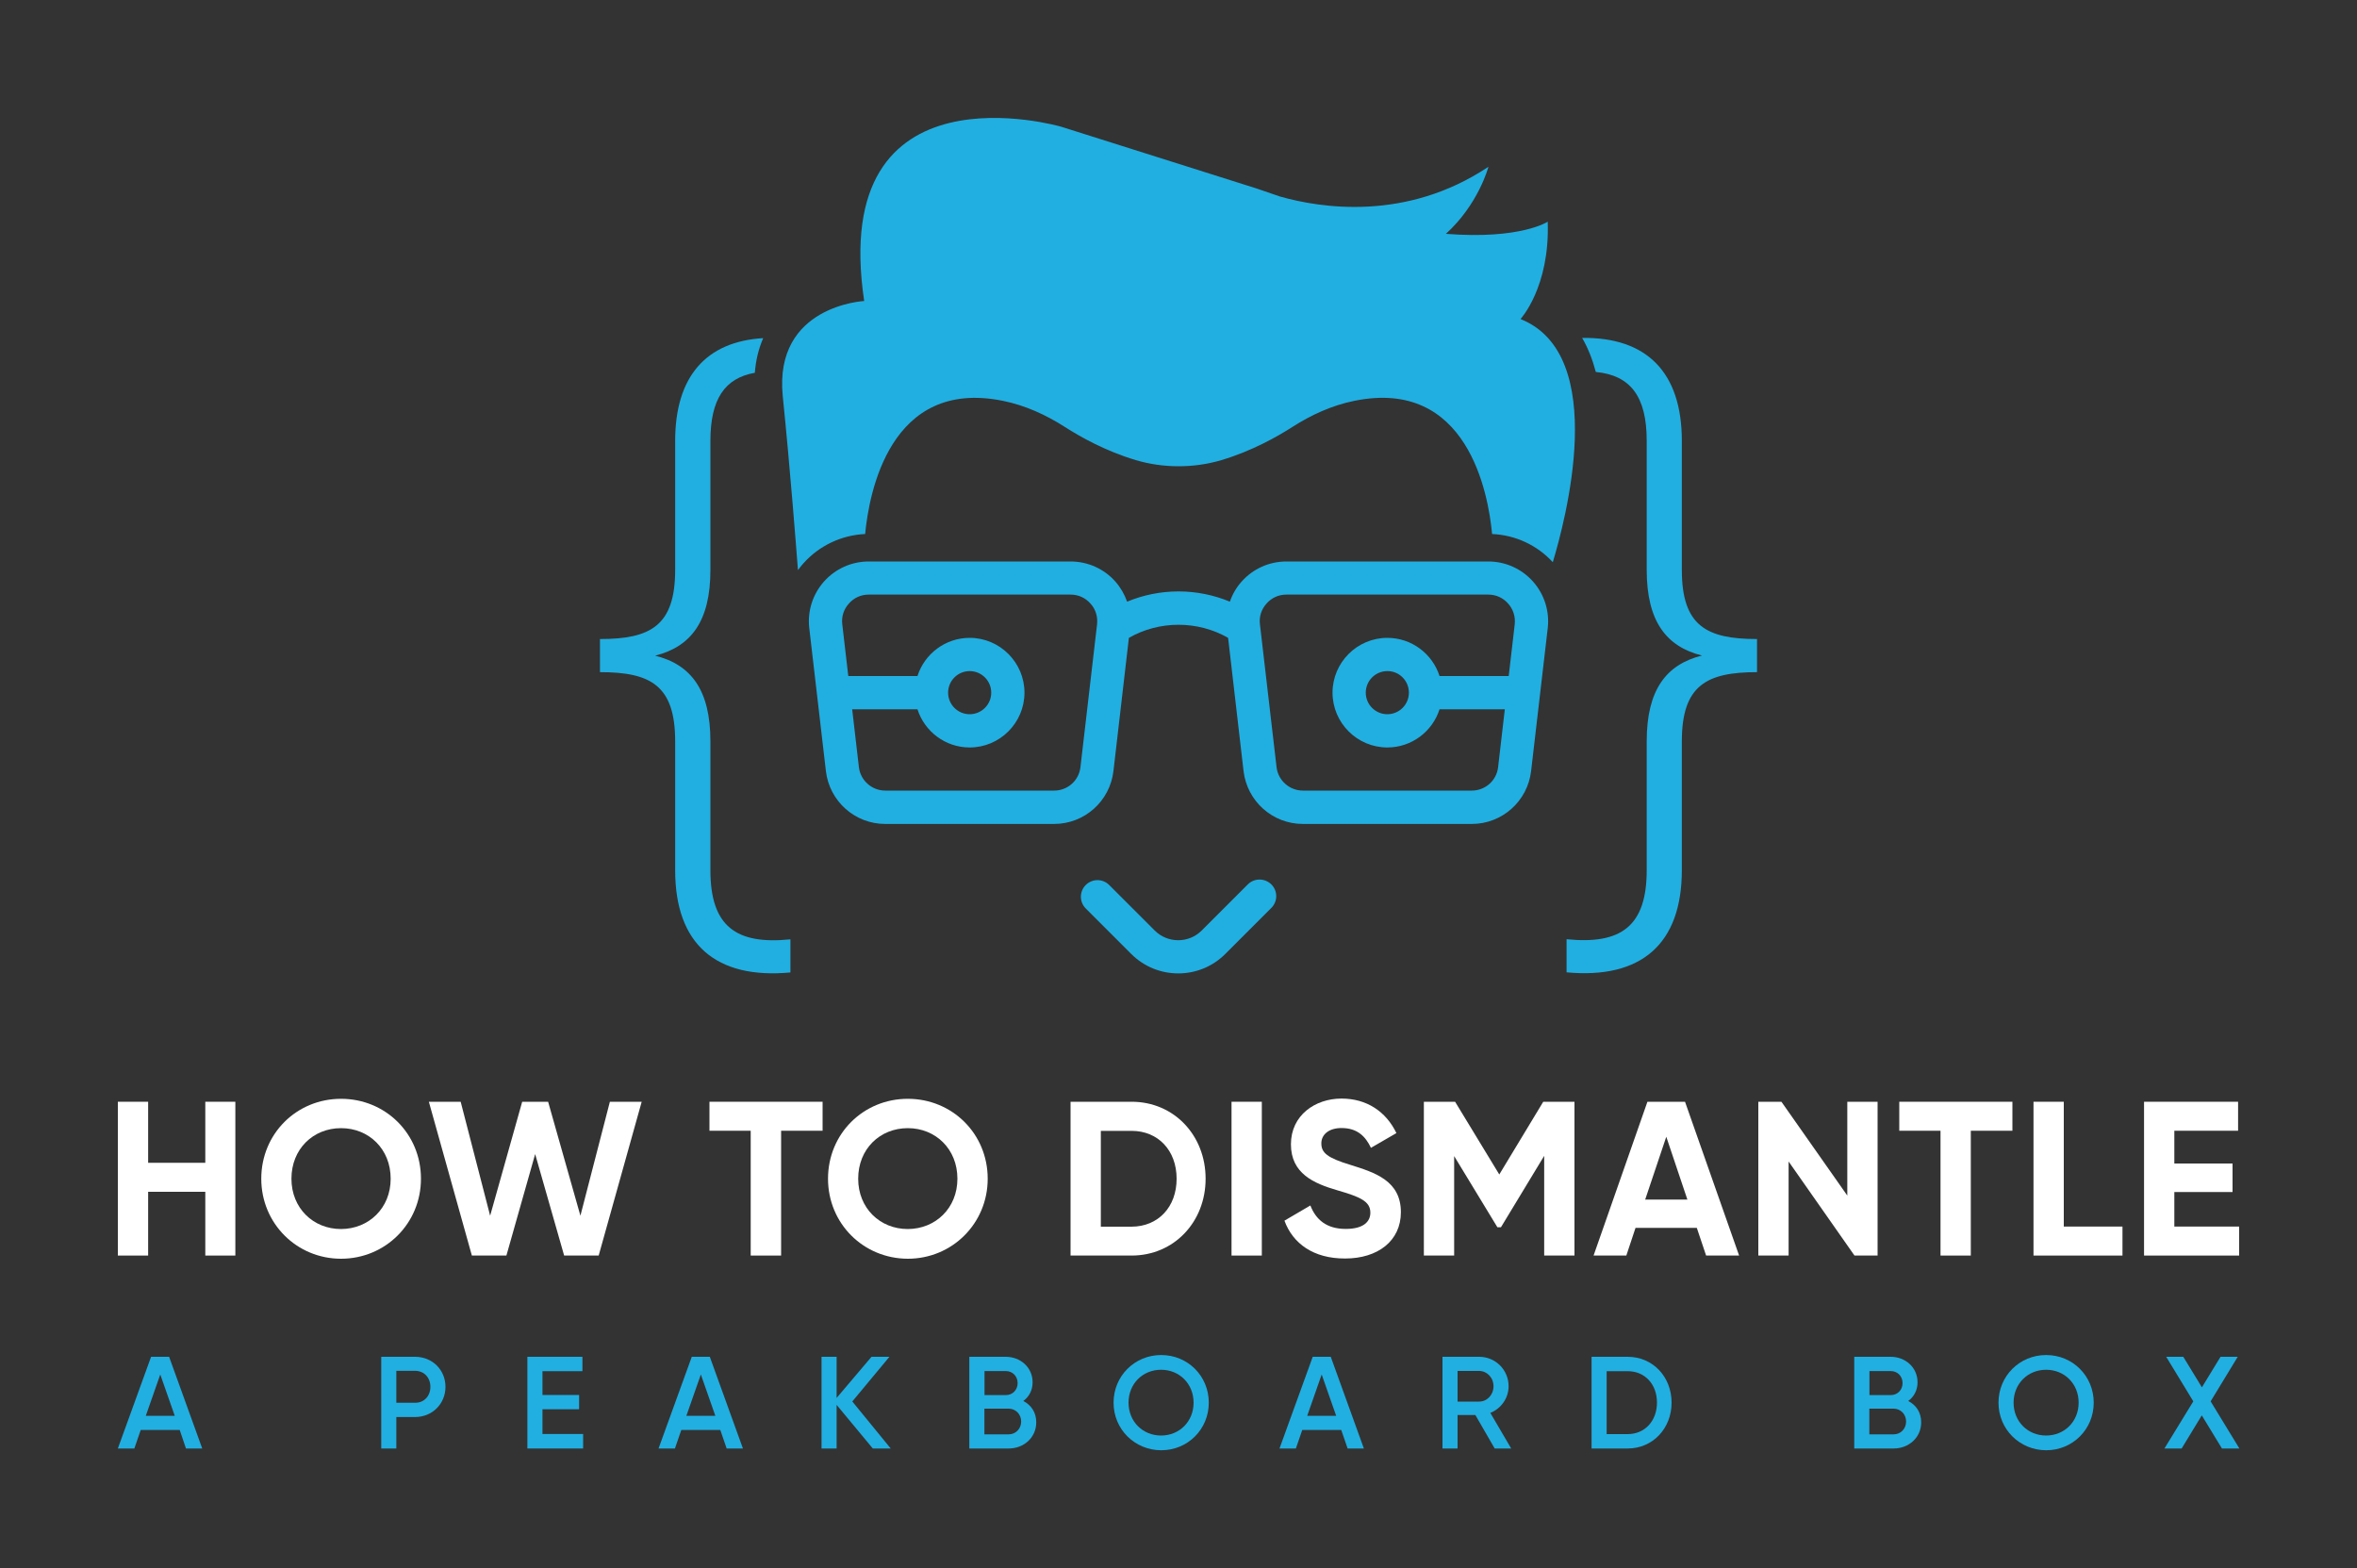 <?xml version="1.0" encoding="utf-8"?>
<svg version="1.1" id="Layer_1" xmlns="http://www.w3.org/2000/svg" x="0px" y="0px"
	 viewBox="0 0 2000 1330.4" style="enable-background:new 0 0 2000 1330.4;" xml:space="preserve">
<rect x="0" y="0" width="2000" height="1330.4" fill="#333333" stroke="none"/>
<style type="text/css">
	.st0{fill:#1C1C1C;}
	.st1{fill:#143761;}
	.st2{fill:#21AFE1;}
	.st3{fill:#FFFFFF;}
</style>
<g>
	<g>
		<path class="st3" d="M199.7,934.8v130.5h-25.5v-54.1h-48.5v54.1H100V934.8h25.7v51.8h48.5v-51.8H199.7z"/>
		<path class="st3" d="M221.7,1000.1c0-38.2,30-67.8,67.7-67.8s67.8,29.6,67.8,67.8c0,38-30.2,67.9-67.8,67.9
			S221.7,1038.1,221.7,1000.1z M331.5,1000.1c0-25.2-18.5-42.9-42.1-42.9c-23.7,0-42.1,17.7-42.1,42.9c0,25,18.5,42.7,42.1,42.7
			C313,1042.7,331.5,1025,331.5,1000.1z"/>
		<path class="st3" d="M363.9,934.8h27l25,96.7l27.2-96.7h22l27.4,96.7l25-96.7h27L508,1065.3h-29.3l-24.6-86.1l-24.4,86.1h-29.3
			L363.9,934.8z"/>
		<path class="st3" d="M698,959.4h-35.2v105.9H637V959.4h-35v-24.6h96V959.4z"/>
		<path class="st3" d="M702.6,1000.1c0-38.2,30-67.8,67.7-67.8c37.7,0,67.8,29.6,67.8,67.8c0,38-30.2,67.9-67.8,67.9
			C732.6,1067.9,702.6,1038.1,702.6,1000.1z M812.4,1000.1c0-25.2-18.5-42.9-42.1-42.9c-23.7,0-42.1,17.7-42.1,42.9
			c0,25,18.5,42.7,42.1,42.7C793.9,1042.7,812.4,1025,812.4,1000.1z"/>
		<path class="st3" d="M1023,1000.1c0,36.7-26.8,65.2-62.8,65.2h-51.8V934.8h51.8C996.2,934.8,1023,963.3,1023,1000.1z
			 M998.4,1000.1c0-24-15.7-40.6-38.2-40.6h-26.1v81.3h26.1C982.8,1040.7,998.4,1024.1,998.4,1000.1z"/>
		<path class="st3" d="M1070.7,934.8v130.5H1045V934.8H1070.7z"/>
		<path class="st3" d="M1089.9,1035.7l22-12.9c4.7,12.1,13.8,19.9,30,19.9c15.5,0,20.9-6.5,20.9-13.8c0-9.7-8.8-13.4-28.1-19
			c-19.9-5.8-39.3-14.2-39.3-39c0-24.6,20.5-38.8,42.9-38.8c21.4,0,37.8,11,46.6,29.3l-21.6,12.5c-4.7-9.9-11.7-16.8-25-16.8
			c-10.8,0-17.1,5.6-17.1,13c0,8,5,12.3,24.8,18.3c20.7,6.5,42.7,13.4,42.7,40.1c0,24.4-19.6,39.3-47.3,39.3
			C1114.5,1067.9,1097,1055.1,1089.9,1035.7z"/>
		<path class="st3" d="M1335.8,1065.3h-25.5v-84.6l-36.7,60.6h-3l-36.7-60.4v84.4h-25.7V934.8h26.5l37.5,61.7l37.3-61.7h26.5V1065.3
			z"/>
		<path class="st3" d="M1439.8,1041.8h-52l-7.8,23.5h-27.8l45.7-130.5h31.9l45.9,130.5h-28L1439.8,1041.8z M1431.8,1017.8
			l-17.9-53.3l-17.9,53.3H1431.8z"/>
		<path class="st3" d="M1593.2,934.8v130.5h-19.6l-55.9-79.8v79.8H1492V934.8h19.6l55.9,79.6v-79.6H1593.2z"/>
		<path class="st3" d="M1707.5,959.4h-35.2v105.9h-25.7V959.4h-35v-24.6h96V959.4z"/>
		<path class="st3" d="M1801,1040.7v24.6h-75.5V934.8h25.7v105.9H1801z"/>
		<path class="st3" d="M1900,1040.7v24.6h-80.7V934.8h79.8v24.6H1845v27.8h49.4v24.2H1845v29.3H1900z"/>
	</g>
	<g>
		<path class="st2" d="M152.5,1213.3h-33.1l-5.4,15.7H100l28.2-77.8h15.3l28.1,77.8h-13.8L152.5,1213.3z M148.3,1201.3l-12.3-35.1
			l-12.3,35.1H148.3z"/>
		<path class="st2" d="M378,1176.7c0,14.3-11.1,25.6-25.8,25.6h-15.9v26.7h-12.8v-77.8h28.7C366.9,1151.2,378,1162.3,378,1176.7z
			 M365.2,1176.7c0-7.9-5.4-13.6-13-13.6h-15.9v27.1h15.9C359.8,1190.3,365.2,1184.5,365.2,1176.7z"/>
		<path class="st2" d="M494.8,1216.8v12.2h-47.3v-77.8h46.7v12.2h-33.9v20.2h31.1v12.1h-31.1v21H494.8z"/>
		<path class="st2" d="M611.2,1213.3h-33.1l-5.4,15.7h-13.9l28.2-77.8h15.3l28.1,77.8h-13.8L611.2,1213.3z M607,1201.3l-12.3-35.1
			l-12.3,35.1H607z"/>
		<path class="st2" d="M740.6,1229l-30.7-37v37h-12.8v-77.8h12.8v34.9l29.6-34.9h15.2l-31.5,37.9l32.6,39.9H740.6z"/>
		<path class="st2" d="M879.3,1206.8c0,12.9-10.5,22.2-23.4,22.2h-33.4v-77.8h30.9c12.6,0,22.8,9.1,22.8,21.6c0,6.8-3,12.3-7.9,15.9
			C875,1192.1,879.3,1198.4,879.3,1206.8z M835.4,1163.2v20.5h18.1c5.7,0,10-4.4,10-10.2c0-5.8-4.3-10.2-10-10.2H835.4z
			 M866.5,1206.1c0-6.1-4.6-10.9-10.6-10.9h-20.6v21.8h20.6C861.9,1217,866.5,1212.2,866.5,1206.1z"/>
		<path class="st2" d="M944.9,1190.1c0-22.6,17.9-40.4,40.4-40.4c22.6,0,40.4,17.8,40.4,40.4c0,22.6-17.8,40.4-40.4,40.4
			C962.8,1230.4,944.9,1212.7,944.9,1190.1z M1012.8,1190.1c0-16-12-27.9-27.6-27.9c-15.6,0-27.6,11.9-27.6,27.9
			c0,16,12,27.9,27.6,27.9C1000.8,1218,1012.8,1206.1,1012.8,1190.1z"/>
		<path class="st2" d="M1138.1,1213.3h-33.1l-5.4,15.7h-13.9l28.2-77.8h15.3l28.1,77.8h-13.8L1138.1,1213.3z M1133.8,1201.3
			l-12.3-35.1l-12.3,35.1H1133.8z"/>
		<path class="st2" d="M1251.9,1200.6h-15.1v28.4H1224v-77.8h31.1c13.9,0,25,11.1,25,25c0,10-6.3,18.9-15.5,22.6l17.7,30.2h-14
			L1251.9,1200.6z M1236.8,1189.2h18.3c6.8,0,12.2-5.8,12.2-13c0-7.3-5.5-13-12.2-13h-18.3V1189.2z"/>
		<path class="st2" d="M1418.4,1190.1c0,21.7-15.8,38.9-37.3,38.9h-30.6v-77.8h30.6C1402.6,1151.2,1418.4,1168.3,1418.4,1190.1z
			 M1406,1190.1c0-15.5-10.1-26.7-24.9-26.7h-17.8v53.4h17.8C1395.9,1216.8,1406,1205.4,1406,1190.1z"/>
		<path class="st2" d="M1630.2,1206.8c0,12.9-10.5,22.2-23.4,22.2h-33.4v-77.8h30.9c12.6,0,22.8,9.1,22.8,21.6
			c0,6.8-3,12.3-7.9,15.9C1625.9,1192.1,1630.2,1198.4,1630.2,1206.8z M1586.3,1163.2v20.5h18.1c5.7,0,10-4.4,10-10.2
			c0-5.8-4.3-10.2-10-10.2H1586.3z M1617.4,1206.1c0-6.1-4.6-10.9-10.6-10.9h-20.6v21.8h20.6
			C1612.9,1217,1617.4,1212.2,1617.4,1206.1z"/>
		<path class="st2" d="M1695.8,1190.1c0-22.6,17.9-40.4,40.4-40.4c22.6,0,40.4,17.8,40.4,40.4c0,22.6-17.8,40.4-40.4,40.4
			C1713.7,1230.4,1695.8,1212.7,1695.8,1190.1z M1763.8,1190.1c0-16-12-27.9-27.6-27.9c-15.6,0-27.6,11.9-27.6,27.9
			c0,16,12,27.9,27.6,27.9C1751.8,1218,1763.8,1206.1,1763.8,1190.1z"/>
		<path class="st2" d="M1885.4,1229l-17.1-28.1l-17.1,28.1h-14.6l24.5-40l-23-37.8h14.5l15.8,25.9l15.8-25.9h14.6l-23,37.8l24.4,40
			H1885.4z"/>
	</g>
	<g>
		<g>
			<path class="st2" d="M1290.2,270.7c0,0,25-26.9,23.1-82.6c0,0-23,15.3-86.4,10.3c27.5-25,35.8-55.9,36.1-56.9
				c-70,46.7-142.7,34.9-176.7,25.3c-6.4-2.2-13-4.4-19.8-6.8l-166.1-52.5c0,0-197.8-57.6-167.1,147.9c0,0-76.8,3.8-69.1,80.7
				c6.3,62.2,11.2,125.8,12.9,147.6c1.5-2,3-4,4.7-5.8c13.4-15,32.3-23.9,52.3-24.8c3.3-34.5,20.9-132.5,116.9-113
				c18.9,3.8,36.6,11.9,52.8,22.3c12.8,8.2,34.2,20.3,60,28c11.8,3.5,24,5.2,36.3,5.2c12.3,0,24.5-1.7,36.3-5.2
				c25.8-7.7,47.2-19.8,60-28c16.2-10.4,33.9-18.5,52.8-22.3c96-19.6,113.7,78.5,116.9,113c19.6,0.8,38.2,9.4,51.5,23.9
				C1327.7,443.6,1366.4,301.1,1290.2,270.7z"/>
			<path class="st2" d="M1262.9,476.4h-171.4c-14.5,0-28.3,6.2-37.9,17c-4.5,5-7.9,10.9-10,17.1c-13.7-5.7-28.5-8.7-43.6-8.7
				c-15.1,0-29.9,3-43.6,8.7c-2.2-6.2-5.6-12.1-10-17.1c-9.6-10.8-23.4-17-37.9-17H737.1c-14.5,0-28.3,6.2-37.9,17
				c-9.6,10.8-14.2,25.2-12.5,39.6l14.1,121.2c3,25.6,24.6,44.9,50.4,44.9h143.2c25.8,0,47.4-19.3,50.4-44.9l13.1-113
				c12.8-7.3,27.2-11.1,42.1-11.1c14.9,0,29.3,3.8,42.1,11.1l13.1,113c3,25.6,24.6,44.9,50.4,44.9h143.2c25.8,0,47.4-19.3,50.4-44.9
				l14.1-121.2c1.7-14.4-2.9-28.8-12.5-39.6C1291.1,482.5,1277.3,476.4,1262.9,476.4z M930.9,529.7l-14.1,121.2
				c-1.3,11.4-10.9,19.9-22.4,19.9H751.2c-11.4,0-21.1-8.6-22.4-19.9l-5.7-49.1h55.4c6,18.8,23.6,32.4,44.3,32.4
				c25.6,0,46.5-20.9,46.5-46.5c0-25.6-20.9-46.5-46.5-46.5c-20.7,0-38.3,13.6-44.3,32.4h-58.7l-5.1-43.9
				c-0.8-6.5,1.2-12.7,5.6-17.6c4.3-4.9,10.3-7.6,16.8-7.6h171.4c6.5,0,12.5,2.7,16.8,7.6C929.7,516.9,931.6,523.2,930.9,529.7z
				 M804.5,587.7c0-10.1,8.2-18.3,18.3-18.3c10.1,0,18.3,8.2,18.3,18.3s-8.2,18.3-18.3,18.3C812.7,606,804.5,597.8,804.5,587.7z
				 M1285.3,529.7l-5.1,43.9h-58.7c-6-18.8-23.6-32.4-44.3-32.4c-25.6,0-46.5,20.9-46.5,46.5c0,25.6,20.9,46.5,46.5,46.5
				c20.7,0,38.3-13.6,44.3-32.4h55.4l-5.7,49.1c-1.3,11.4-10.9,19.9-22.4,19.9h-143.2c-11.4,0-21.1-8.6-22.4-19.9l-14.1-121.2
				c-0.8-6.5,1.2-12.7,5.6-17.6c4.3-4.9,10.3-7.6,16.8-7.6h171.4c6.5,0,12.5,2.7,16.8,7.6C1284,516.9,1286,523.2,1285.3,529.7z
				 M1195.5,587.7c0,10.1-8.2,18.3-18.3,18.3c-10.1,0-18.3-8.2-18.3-18.3s8.2-18.3,18.3-18.3
				C1187.3,569.3,1195.5,577.6,1195.5,587.7z"/>
			<path class="st2" d="M1058.8,750.4l-39.1,39.1c-11,11-28.9,11-39.9,0l-38.6-38.6c-5.5-5.5-14.4-5.5-19.9,0
				c-5.5,5.5-5.5,14.4,0,19.9l38.6,38.6c11,11,25.4,16.5,39.9,16.5s28.9-5.5,39.9-16.5l39.1-39.1c5.5-5.5,5.5-14.4,0-19.9
				C1073.2,744.9,1064.3,744.9,1058.8,750.4z"/>
		</g>
		<g>
			<path class="st2" d="M1427.1,483.6V374.1c0-58.2-29.8-88.1-84.6-87.4c5.1,8.8,8.9,18.6,11.6,28.9c29.3,2.8,43.2,20.6,43.2,58.5
				v109.5c0,43.3,16.4,65,46.9,72.6c-30.5,7.6-46.9,29.3-46.9,72.6v109.5c0,47.5-21.7,63.3-68,58.6v28.1c63.3,5.9,97.8-24,97.8-86.7
				V628.9c0-47.5,21.1-58.6,63.8-58.6v-28.1C1448.1,542.2,1427.1,531.1,1427.1,483.6z"/>
			<path class="st2" d="M602.8,738.4V628.9c0-43.4-16.4-65-46.9-72.6c30.5-7.6,46.9-29.3,46.9-72.6V374.1
				c0-35.5,12.2-53.3,37.7-57.8c0.8-10.6,3.2-20.4,7.1-29.4c-48.5,2.9-74.7,32.6-74.7,87.2v109.5c0,47.5-21.1,58.6-63.8,58.6v28.1
				c42.8,0,63.8,11.1,63.8,58.6v109.5c0,62.7,34.6,92.6,97.8,86.7V797C624.5,801.7,602.8,785.9,602.8,738.4z"/>
		</g>
	</g>
</g>
</svg>
